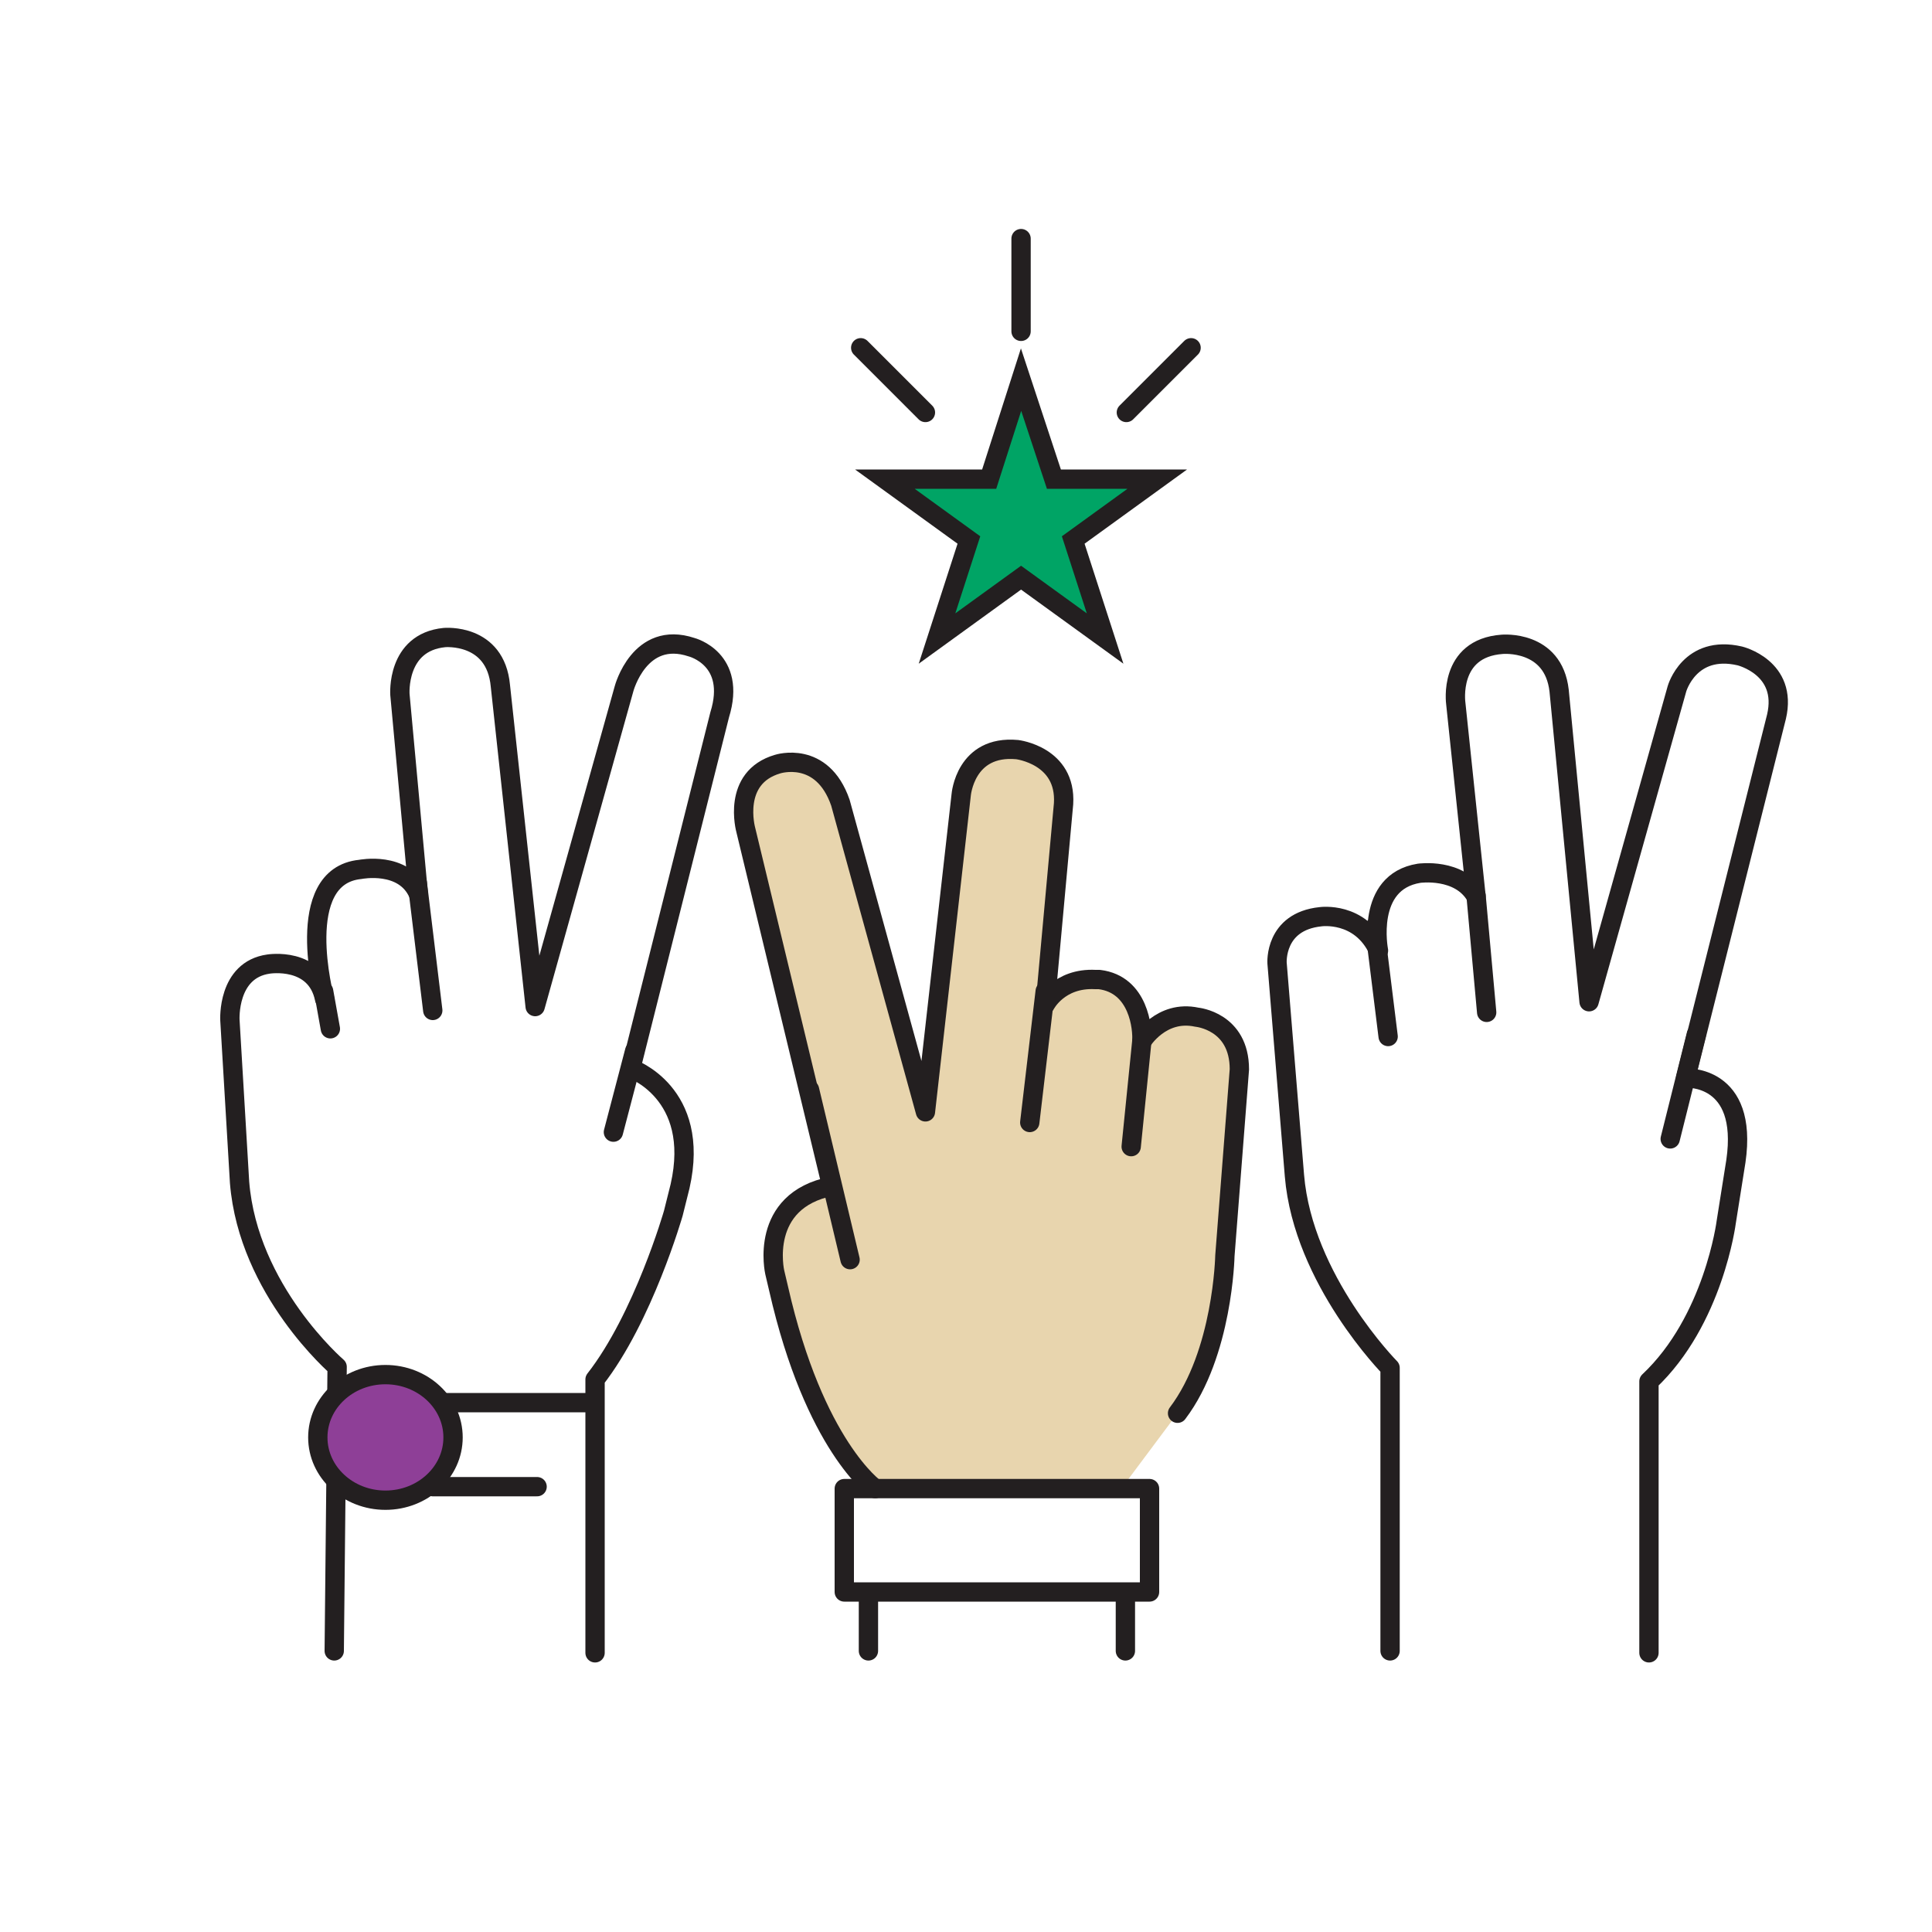 <?xml version="1.0" encoding="utf-8"?>
<!-- Generator: Adobe Illustrator 22.1.0, SVG Export Plug-In . SVG Version: 6.00 Build 0)  -->
<svg version="1.1" id="Layer_1" xmlns="http://www.w3.org/2000/svg" xmlns:xlink="http://www.w3.org/1999/xlink" x="0px" y="0px"
	 viewBox="0 0 200 200" style="enable-background:new 0 0 200 200;" xml:space="preserve">
<style type="text/css">
	.st0{fill:#E8D5AE;}
	.st1{fill:none;stroke:#231F20;stroke-width:2;stroke-linecap:round;stroke-linejoin:round;stroke-miterlimit:10;}
	.st2{fill:#8E3F97;stroke:#231F20;stroke-width:2;stroke-linecap:round;stroke-linejoin:round;stroke-miterlimit:10;}
	.st3{fill:#E9E1BF;}
	.st4{fill:#00A465;stroke:#231F20;stroke-width:2;stroke-miterlimit:10;}
	.st5{fill:none;stroke:#231F20;stroke-width:2;stroke-linecap:round;stroke-miterlimit:10;}
</style>
<g>
	<path class="st0" d="M121.9,146.3c4.7-6.2,4.9-16.3,4.9-16.3l1.5-19.3c0-5-4.4-5.4-4.4-5.4c-3.7-0.8-5.7,2.5-5.7,2.5
		c0.1-1.3-0.3-5.9-4.4-6.4c-0.2,0-0.3,0-0.4,0c-3.8-0.2-5.2,2.6-5.2,2.6l2-21.6c-0.3-4.9-4.8-4.8-4.8-4.8c-5.4-0.5-5.7,3.9-5.7,3.9
		l-3.7,33.6l-9.1-32.8c-1.8-4.7-6.2-3.2-6.2-3.2c-4.6,1.1-3.3,6.8-3.3,6.8l9.3,37c-1.9-0.5-4.1,1.6-4.1,1.6
		c-3.2,1.2-2.1,7.2-2.1,7.2l2.5,9.1c3.5,10.4,7.9,13.4,7.9,13.4h25.1L121.9,146.3z"/>
	<path class="st1" d="M34.6,170.9l0.3-29.4c0,0-9.2-7.9-10.1-19.1l-1-16.8c0,0-0.3-5.2,4-5.8c0,0,4.9-0.8,5.8,3.6
		c0,0-3.4-12.7,3.7-13.4c0,0,4.5-0.9,6,2.5l-1.9-20.6c0,0-0.4-5.4,4.6-5.9c0,0,5.3-0.5,5.8,5l3.6,33.2l9.2-32.9c0,0,1.6-6.1,7-4.3
		c0,0,4.7,1.2,2.9,7l-9.2,36.6c0,0,7.3,2.5,5.1,12.2l-0.7,2.8c0,0-3.1,10.8-8.1,17.2v28.3"/>
	<line class="st1" x1="33.5" y1="102.6" x2="34.2" y2="106.5"/>
	<line class="st1" x1="43.2" y1="91.4" x2="44.8" y2="104.6"/>
	<line class="st1" x1="65.7" y1="108.8" x2="63.5" y2="117.2"/>
	<ellipse class="st2" cx="39.9" cy="148.8" rx="7" ry="6.5"/>
	<line class="st1" x1="45.9" y1="145.2" x2="61.5" y2="145.2"/>
	<line class="st1" x1="44.8" y1="153.9" x2="55.6" y2="153.9"/>
	<path class="st1" d="M121.9,146.3c4.7-6.2,4.9-16.3,4.9-16.3l1.5-19.3c0-5-4.4-5.4-4.4-5.4c-3.7-0.8-5.7,2.5-5.7,2.5
		c0.1-1.3-0.3-5.9-4.4-6.4c-0.2,0-0.3,0-0.4,0c-3.8-0.2-5.2,2.6-5.2,2.6l1.9-20.8c0.3-5-4.8-5.6-4.8-5.6c-5.4-0.5-5.8,4.7-5.8,4.7
		l-3.7,32.8L87,83.1c-1.9-5.5-6.5-4-6.5-4c-4.8,1.4-3.3,6.8-3.3,6.8l8.9,36.9c-7.6,1.5-5.9,8.9-5.9,8.9l0.4,1.7
		c3.7,16.3,10,20.7,10,20.7"/>
	<rect x="87.4" y="154.1" class="st1" width="31.6" height="10.7"/>
	<line class="st1" x1="89.9" y1="170.9" x2="89.9" y2="164.9"/>
	<line class="st1" x1="116.5" y1="170.9" x2="116.5" y2="164.9"/>
	<line class="st1" x1="88" y1="130.4" x2="83.8" y2="112.8"/>
	<line class="st1" x1="106.6" y1="116.2" x2="108.2" y2="102.6"/>
	<line class="st1" x1="117.1" y1="118.7" x2="118.2" y2="107.8"/>
	<path class="st1" d="M143.9,170.9v-29.3c0,0-9-9.1-9.9-19.9l-1.8-22c0,0-0.3-4.3,4.5-4.8c0,0,4.1-0.6,6,3.5c0,0-1.4-7.1,4.2-8
		c0,0,4.2-0.6,5.9,2.4l-2.1-20c0,0-0.8-5.7,4.8-6.1c0,0,5.3-0.5,5.9,4.8l3.1,32.2l9.1-32.4c0,0,1.3-4.6,6.5-3.4c0,0,5,1.2,3.8,6.3
		l-9.4,37.4c0,0,6.5-0.4,5.2,8.6l-1,6.3c0,0-1.3,10.2-8,16.5l0,11.1v17"/>
	<line class="st1" x1="143.7" y1="107.3" x2="142.3" y2="96"/>
	<line class="st1" x1="153.9" y1="104.8" x2="152.8" y2="92.7"/>
	<line class="st1" x1="172.9" y1="117.9" x2="175.6" y2="107.1"/>
	<path class="st3" d="M90.6,154.1"/>
	<polygon class="st4" points="100.3,55.9 97,66.1 105.7,59.8 114.4,66.1 111.1,55.9 119.8,49.6 109.1,49.6 105.7,39.3 102.4,49.6 
		91.6,49.6 	"/>
	<line class="st5" x1="105.7" y1="34.3" x2="105.7" y2="24.7"/>
	<line class="st5" x1="116.6" y1="42.7" x2="123.3" y2="36"/>
	<line class="st5" x1="95.8" y1="42.7" x2="89.1" y2="36"/>
</g>
</svg>
